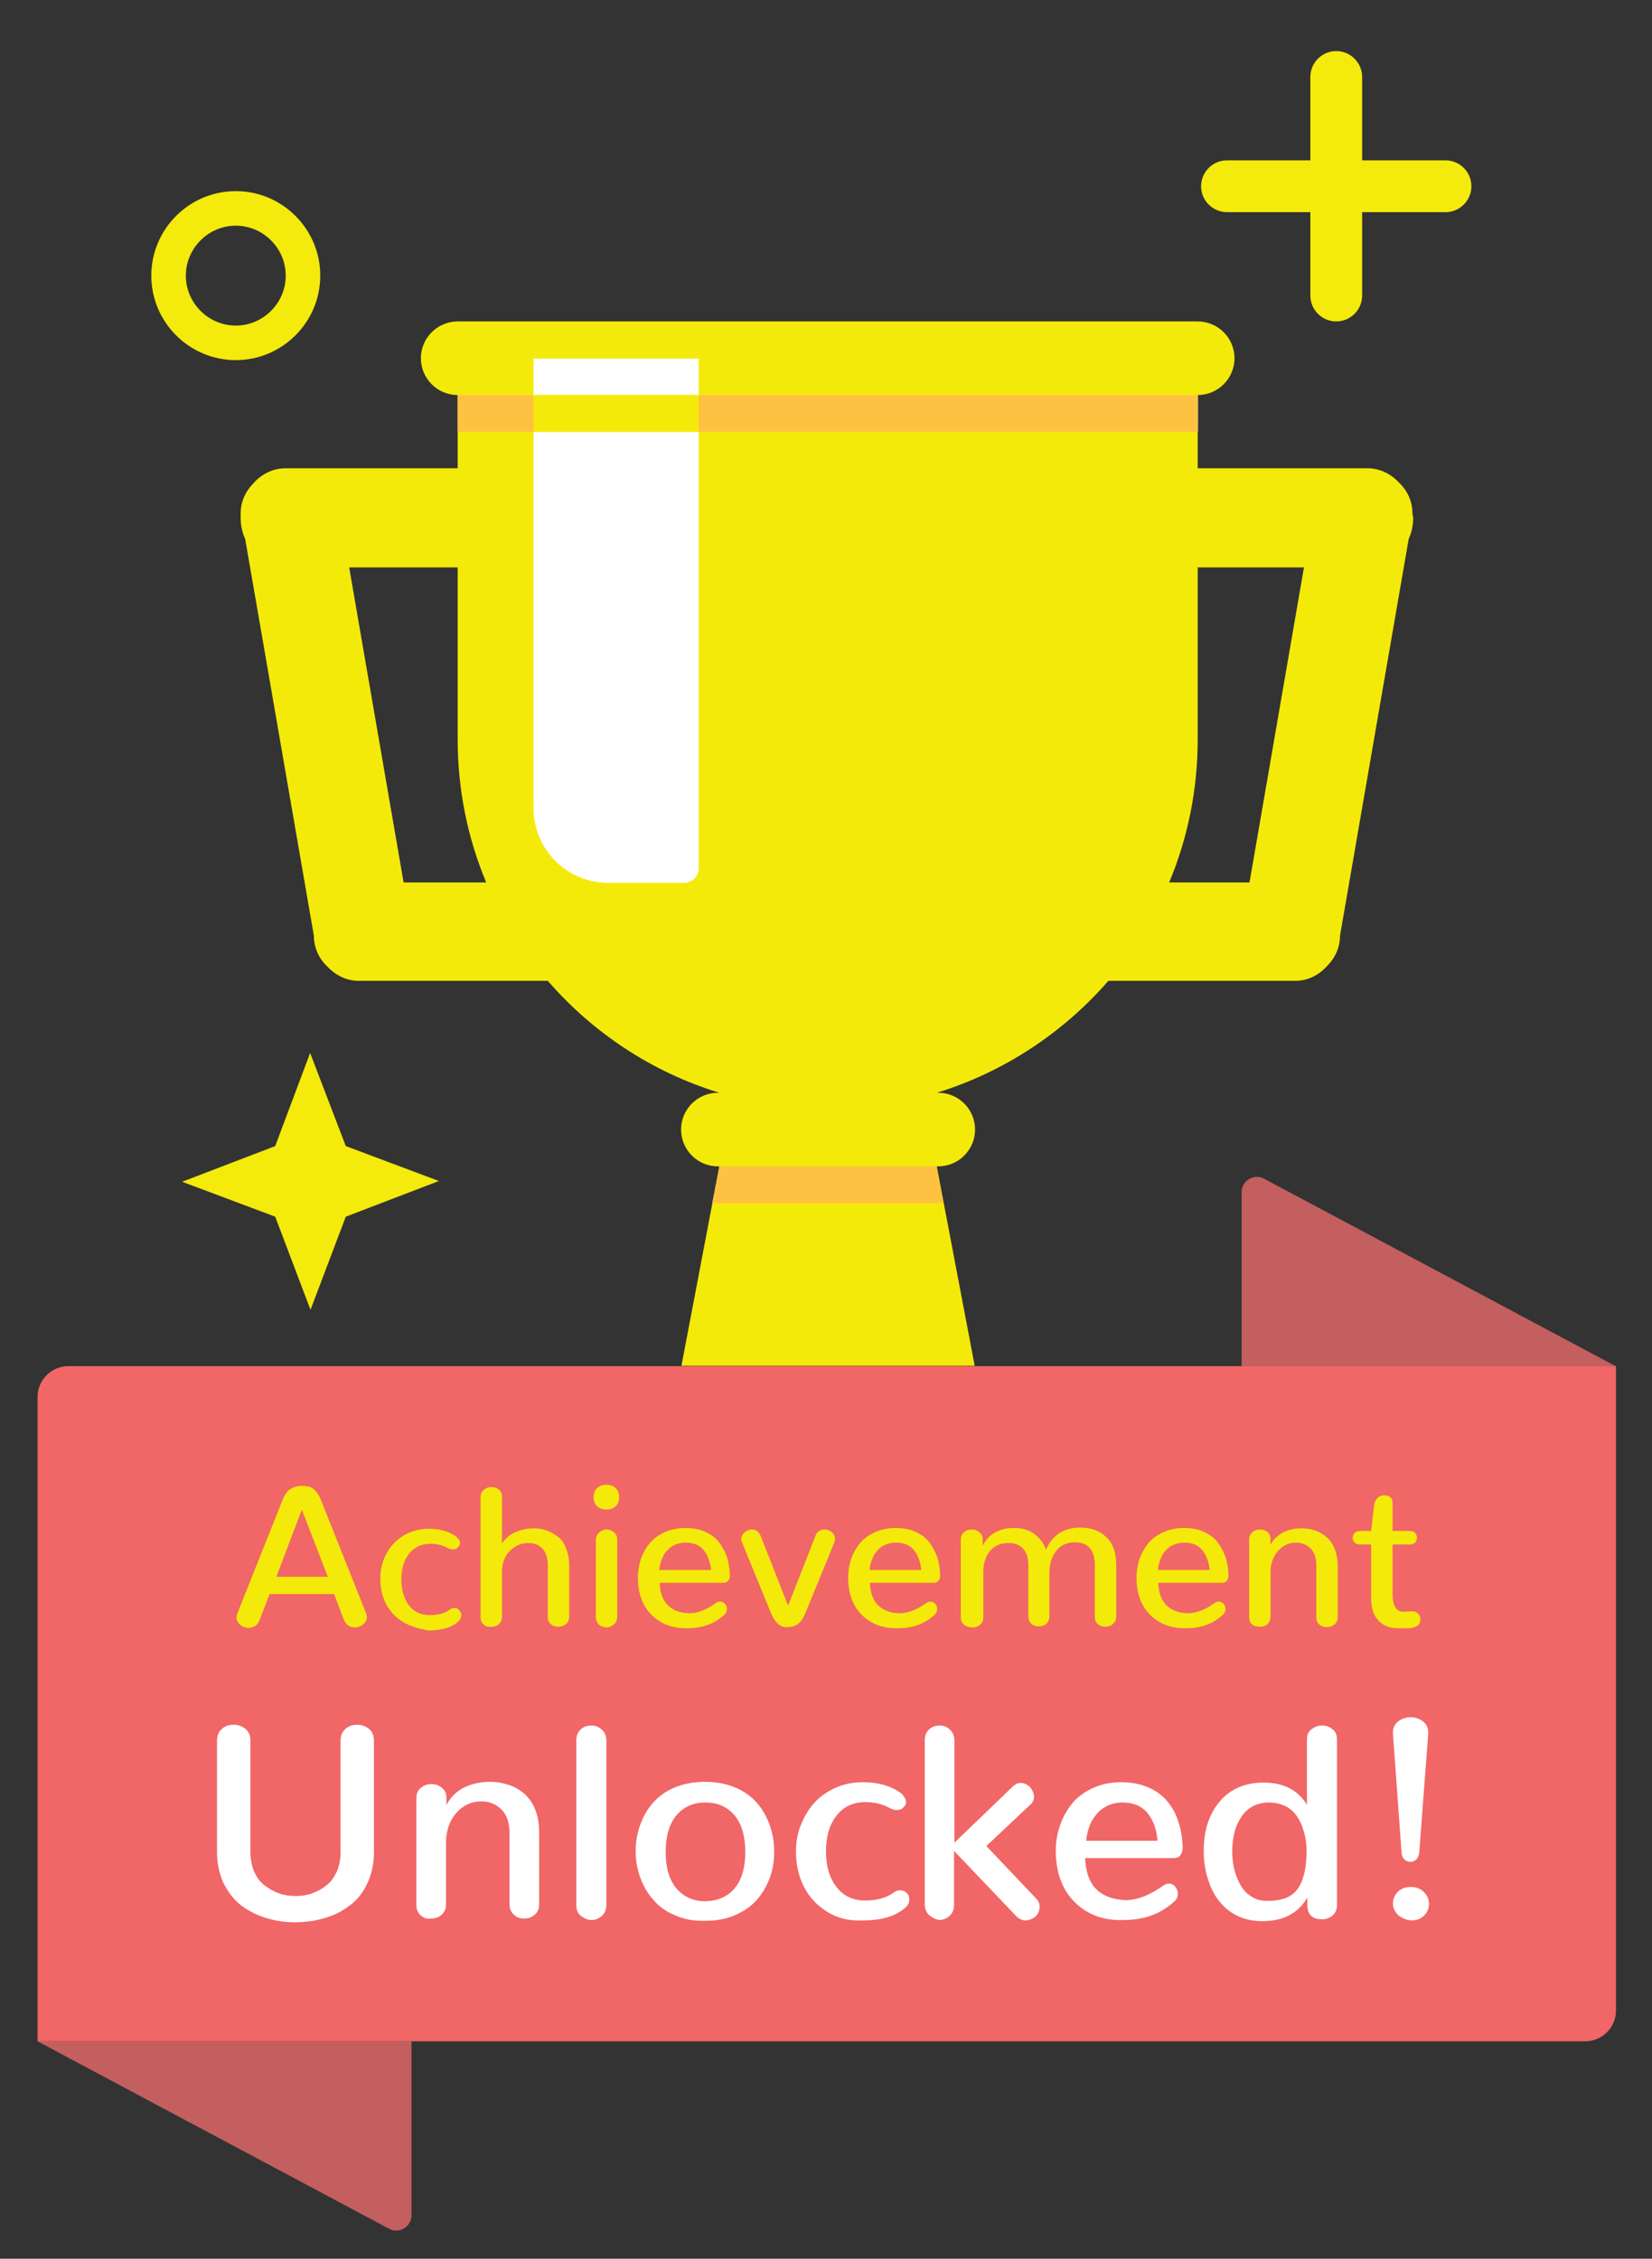 <?xml version="1.0" encoding="utf-8"?>
<!-- Generator: Adobe Illustrator 19.0.1, SVG Export Plug-In . SVG Version: 6.00 Build 0)  -->
<svg version="1.1" id="Layer_1" xmlns="http://www.w3.org/2000/svg" xmlns:xlink="http://www.w3.org/1999/xlink" x="0px" y="0px"
	 viewBox="0 0 440 601.5" style="enable-background:new 0 0 440 601.5;" xml:space="preserve">
<rect x="0" y="0" width="440" height="601.5" fill="#333333" stroke="none"/>
<style type="text/css">
	.st0{fill:#F4EA0A;}
	.st1{fill:#FFC141;}
	.st2{fill:#FFFFFF;}
	.st3{fill:#F4EA0B;}
	.st4{fill:#C45F5F;}
	.st5{fill:#F16667;}
</style>
<path class="st0" d="M376.2,136.9l0-0.2c0-3.1-1.3-6-3.5-8.1c-2.2-2.4-5.2-3.9-8.5-3.9h-1c-0.1,0-0.1,0-0.2,0c-0.1,0-0.1,0-0.2,0
	l-43.8,0v-19.5c5.4,0,9.8-4.4,9.8-9.8c0-5.4-4.4-9.8-9.8-9.8v0h0H121.9h0v0c-5.4,0-9.8,4.4-9.8,9.8c0,5.4,4.4,9.8,9.8,9.8v19.5
	l-44.6,0c0,0,0,0,0,0c0,0,0,0,0,0l-1.2,0c-3.4,0-6.4,1.5-8.6,4c-2.1,2.1-3.4,4.9-3.4,8l0,0.1c0,0.3,0,0.7,0,1c0,2.1,0.4,4,1.2,5.7
	l18.3,105.7c0,3.1,1.3,6,3.5,8.1c2.2,2.4,5.2,3.9,8.5,3.9l1,0c0.1,0,0.1,0,0.2,0c0.1,0,0.1,0,0.2,0l48.9,0
	c12,13.8,27.7,24.3,45.7,29.8h-0.4c-5.4,0-9.8,4.4-9.8,9.8v0c0,5.4,4.4,9.8,9.8,9.8h0.4l-10.1,53.1h78.1l-10.1-53.1h0.4
	c5.4,0,9.8-4.4,9.8-9.8v0c0-5.4-4.4-9.8-9.8-9.8h-0.4c17.9-5.5,33.7-16,45.7-29.8l48.5,0c0,0,0,0,0,0c0,0,0,0,0,0l1.2,0
	c3.4,0,6.4-1.5,8.6-4c2.1-2.1,3.4-4.9,3.4-8l18.3-105.7c0.8-1.7,1.2-3.7,1.2-5.7C376.3,137.6,376.3,137.2,376.2,136.9z M107.5,235
	L93,151.1l28.9,0v45.8c0,13.5,2.7,26.4,7.6,38.1L107.5,235z M332.8,235l-21.4,0c4.9-11.7,7.6-24.6,7.6-38.1v-45.8l28.3,0L332.8,235z
	"/>
<polygon class="st1" points="189.7,320.4 251.2,320.4 249.4,310.6 191.6,310.6 "/>
<rect x="121.9" y="105.2" class="st1" width="197.2" height="9.8"/>
<path class="st2" d="M182.2,235.1H162c-11,0-19.9-8.9-19.9-19.9l0-100.2h44l0,116.2C186.1,233.3,184.4,235.1,182.2,235.1z"/>
<g>
	<rect x="122.6" y="85.7" class="st2" width="44" height="0"/>
	<rect x="142.1" y="95.5" class="st2" width="44" height="9.7"/>
	<rect x="142.1" y="105.2" class="st0" width="44" height="9.8"/>
</g>
<path class="st3" d="M62.8,95.9c-12.4,0-22.5-10.1-22.5-22.5s10.1-22.5,22.5-22.5S85.3,61,85.3,73.4S75.2,95.9,62.8,95.9z
	 M62.8,60.1c-7.3,0-13.3,6-13.3,13.3s6,13.3,13.3,13.3s13.3-6,13.3-13.3S70.1,60.1,62.8,60.1z"/>
<path class="st3" d="M385,42.7h-22.2V20.5c0-3.8-3.1-6.9-6.9-6.9c-3.8,0-6.9,3.1-6.9,6.9v22.2h-22.2c-3.8,0-6.9,3.1-6.9,6.9
	c0,3.8,3.1,6.9,6.9,6.9h22.2v22.2c0,3.8,3.1,6.9,6.9,6.9c3.8,0,6.9-3.1,6.9-6.9V56.5H385c3.8,0,6.9-3.1,6.9-6.9
	C391.9,45.8,388.8,42.7,385,42.7z"/>
<polygon class="st3" points="73.3,324 48.5,314.7 73.3,305.2 82.6,280.4 92.1,305.2 116.9,314.5 92.1,324 82.7,348.8 "/>
<path class="st4" d="M330.7,363.8v-46.3c0-3.1,3.3-5.1,6-3.6l93.6,49.9H330.7z"/>
<path class="st4" d="M109.6,543.6v46.3c0,3.1-3.3,5.1-6,3.6L10,543.6L109.6,543.6z"/>
<path class="st5" d="M422.2,543.6H10V372c0-4.5,3.7-8.2,8.2-8.2h412.2v171.7C430.4,539.9,426.7,543.6,422.2,543.6z"/>
<path class="st0" d="M89,424.5H71.8l-2.7,7c-0.3,0.7-0.6,1.2-1.2,1.5c-0.5,0.3-1.1,0.5-1.7,0.5c-0.8,0-1.6-0.3-2.2-0.8
	c-0.6-0.5-1-1.2-1-2c0-0.3,0.1-0.7,0.2-1l12-30.1c0.6-1.6,1.3-2.6,2.2-3.1c0.8-0.5,1.8-0.8,3-0.8c0.8,0,1.4,0.1,2,0.2
	c0.5,0.2,1.1,0.5,1.6,1.1c0.6,0.6,1.1,1.5,1.5,2.5l12,30.1c0.1,0.3,0.2,0.7,0.2,1c0,0.8-0.3,1.4-1,2c-0.6,0.5-1.4,0.8-2.2,0.8
	c-0.6,0-1.2-0.2-1.7-0.5c-0.5-0.3-0.9-0.9-1.2-1.5L89,424.5z M80.4,402l-6.8,17.9h13.7L80.4,402z"/>
<path class="st0" d="M107.3,431.9c-2-1.2-3.4-2.8-4.5-4.8c-1-2-1.5-4.2-1.5-6.7c0-1.8,0.3-3.5,0.9-5.1s1.5-3,2.6-4.2
	c1.1-1.2,2.5-2.2,4.1-2.9c1.6-0.7,3.4-1.1,5.3-1.1c2.9,0,5.3,0.7,7.2,2c0.2,0.2,0.4,0.4,0.6,0.6s0.3,0.4,0.4,0.6s0.1,0.4,0.1,0.6
	s0,0.4-0.1,0.5c-0.1,0.2-0.1,0.3-0.3,0.5c-0.1,0.1-0.2,0.3-0.4,0.4c-0.1,0.1-0.3,0.2-0.5,0.2c-0.2,0.1-0.4,0.1-0.6,0.1
	c-0.2,0-0.4,0-0.6-0.1c-0.2-0.1-0.4-0.1-0.6-0.2c-1.5-0.8-3.1-1.2-4.8-1.2c-2.4,0-4.2,0.9-5.6,2.6c-1.4,1.7-2.1,4-2.1,6.9
	c0,2.8,0.7,5.1,2,6.9c1.3,1.7,3.2,2.6,5.5,2.6c2.3,0,4.1-0.5,5.5-1.5c0.2-0.2,0.4-0.3,0.6-0.3s0.4-0.1,0.6-0.1c0.2,0,0.3,0,0.5,0.1
	c0.1,0,0.3,0.1,0.4,0.2c0.1,0.1,0.2,0.2,0.3,0.3c0.1,0.1,0.2,0.2,0.3,0.4s0.1,0.3,0.2,0.4c0,0.1,0.1,0.3,0.1,0.5
	c0,0.6-0.3,1.2-0.9,1.8c-1.8,1.5-4.4,2.3-8,2.3C111.5,433.7,109.3,433.1,107.3,431.9z"/>
<path class="st0" d="M128.8,432.6c-0.6-0.5-0.8-1.2-0.8-2v-31.9c0-0.8,0.3-1.5,0.9-2c0.6-0.5,1.2-0.7,2-0.7c0.8,0,1.4,0.2,2,0.7
	c0.6,0.5,0.8,1.1,0.8,2V411c0.8-1.2,1.9-2.2,3.4-2.9c1.5-0.7,3.2-1.1,5.1-1.1c1.3,0,2.4,0.2,3.5,0.6c1.1,0.4,2.1,1,3,1.7
	s1.6,1.8,2.1,3.1c0.5,1.3,0.8,2.8,0.8,4.5v13.6c0,0.9-0.3,1.5-0.9,2c-0.6,0.5-1.2,0.7-2,0.7c-0.8,0-1.4-0.2-2-0.7
	c-0.6-0.5-0.8-1.2-0.8-2v-13.7c0-1.9-0.5-3.4-1.4-4.4c-1-1-2.2-1.5-3.8-1.5c-1.9,0-3.5,0.7-4.9,2.1c-1.4,1.4-2.1,3.3-2.1,5.6v11.9
	c0,0.9-0.3,1.5-0.8,2c-0.6,0.5-1.2,0.7-2,0.7C130,433.3,129.3,433.1,128.8,432.6z"/>
<path class="st0" d="M159,401.1c-0.6-0.6-0.9-1.4-0.9-2.4c0-1,0.3-1.8,0.9-2.4c0.6-0.6,1.5-0.9,2.5-0.9c1,0,1.9,0.3,2.5,0.9
	c0.6,0.6,0.9,1.4,0.9,2.4c0,1-0.3,1.8-0.9,2.4c-0.6,0.6-1.5,0.9-2.5,0.9C160.5,402,159.7,401.7,159,401.1z M159.5,432.6
	c-0.5-0.5-0.8-1.2-0.8-2.1v-20.3c0-0.9,0.3-1.6,0.9-2.1c0.6-0.5,1.2-0.8,2-0.8c0.8,0,1.4,0.3,2,0.8c0.6,0.5,0.8,1.2,0.8,2.1v20.3
	c0,0.9-0.3,1.6-0.9,2.1c-0.6,0.5-1.3,0.8-2,0.8C160.7,433.3,160,433.1,159.5,432.6z"/>
<path class="st0" d="M173.5,430c-2.4-2.4-3.6-5.7-3.6-9.9c0-1.7,0.3-3.4,0.8-5c0.6-1.6,1.4-3,2.4-4.2c1-1.2,2.4-2.2,4-2.9
	c1.6-0.7,3.4-1.1,5.4-1.1c2,0,3.8,0.3,5.3,1c1.5,0.7,2.8,1.6,3.7,2.8c0.9,1.2,1.6,2.5,2.1,3.9c0.5,1.5,0.7,3.1,0.8,4.8
	c0,0.6-0.1,1.1-0.4,1.5c-0.3,0.4-0.7,0.6-1.3,0.6h-17c0.1,2.8,0.9,4.8,2.3,6.1c1.4,1.3,3.3,2,5.6,2c2.2,0,4.6-0.9,7.2-2.8
	c0.3-0.2,0.7-0.3,1-0.3c0.5,0,0.9,0.2,1.3,0.6s0.5,0.9,0.5,1.4c0,0.7-0.3,1.2-0.9,1.7c-2.6,2.3-5.8,3.4-9.6,3.4
	C179.1,433.7,175.9,432.4,173.5,430z M189.4,418.2c-0.2-2.1-0.8-3.9-1.9-5.3c-1.1-1.4-2.7-2.1-4.8-2.1c-1.1,0-2.1,0.2-3,0.6
	c-0.9,0.4-1.6,1-2.2,1.7c-0.6,0.7-1,1.5-1.3,2.3c-0.3,0.8-0.5,1.7-0.6,2.7H189.4z"/>
<path class="st0" d="M207.2,432.4c-0.7-0.6-1.4-1.7-2-3.2l-7.5-18.3c-0.1-0.2-0.1-0.3-0.2-0.5s-0.1-0.3-0.1-0.5
	c0-0.7,0.3-1.3,0.9-1.8s1.2-0.8,1.9-0.8c0.5,0,1,0.1,1.4,0.4c0.4,0.3,0.7,0.7,1,1.3l7.3,18.6l7.3-18.6c0.2-0.6,0.5-1,1-1.3
	c0.4-0.3,0.9-0.4,1.4-0.4c0.5,0,0.9,0.1,1.3,0.3c0.4,0.2,0.8,0.5,1.1,0.9s0.4,0.8,0.4,1.3c0,0.3-0.1,0.6-0.2,1l-7.5,18.3
	c-0.6,1.5-1.2,2.6-2,3.2c-0.7,0.6-1.7,1-2.9,1C208.9,433.4,207.9,433.1,207.2,432.4z"/>
<path class="st0" d="M229.5,430c-2.4-2.4-3.6-5.7-3.6-9.9c0-1.7,0.3-3.4,0.8-5c0.6-1.6,1.4-3,2.4-4.2c1-1.2,2.4-2.2,4-2.9
	c1.6-0.7,3.4-1.1,5.4-1.1c2,0,3.8,0.3,5.3,1c1.5,0.7,2.8,1.6,3.7,2.8c0.9,1.2,1.6,2.5,2.1,3.9s0.7,3.1,0.8,4.8
	c0,0.6-0.1,1.1-0.4,1.5c-0.3,0.4-0.7,0.6-1.3,0.6h-17c0.1,2.8,0.9,4.8,2.3,6.1c1.4,1.3,3.3,2,5.6,2c2.2,0,4.6-0.9,7.2-2.8
	c0.3-0.2,0.7-0.3,1-0.3c0.5,0,0.9,0.2,1.3,0.6s0.5,0.9,0.5,1.4c0,0.7-0.3,1.2-0.9,1.7c-2.6,2.3-5.8,3.4-9.6,3.4
	C235.1,433.7,231.9,432.4,229.5,430z M245.4,418.2c-0.2-2.1-0.8-3.9-1.9-5.3c-1.1-1.4-2.7-2.1-4.8-2.1c-1.1,0-2.1,0.2-3,0.6
	c-0.9,0.4-1.6,1-2.2,1.7c-0.6,0.7-1,1.5-1.3,2.3c-0.3,0.8-0.5,1.7-0.6,2.7H245.4z"/>
<path class="st0" d="M256.7,432.6c-0.6-0.5-0.8-1.1-0.8-2v-20.6c0-0.8,0.3-1.5,0.9-2c0.6-0.5,1.2-0.7,2-0.7c0.8,0,1.4,0.2,2,0.7
	c0.6,0.4,0.9,1.1,0.9,1.8v1.8c1.7-3.1,4.4-4.7,8.3-4.7c2.2,0,4,0.5,5.5,1.6s2.5,2.5,3.1,4.2c0.8-1.9,2-3.4,3.5-4.4
	c1.6-1,3.4-1.5,5.6-1.5c2.9,0,5.2,0.8,6.9,2.5c1.8,1.6,2.7,4.1,2.7,7.5v13.7c0,0.9-0.3,1.5-0.9,2s-1.2,0.7-2,0.7
	c-0.8,0-1.4-0.2-2-0.7s-0.8-1.1-0.8-2v-13.8c0-2-0.5-3.5-1.4-4.5c-0.9-1-2.2-1.5-3.9-1.5c-2,0-3.7,0.7-4.9,2.2s-1.9,3.5-1.9,6.1
	v11.4c0,0.9-0.3,1.5-0.8,2c-0.6,0.5-1.2,0.7-2,0.7c-0.8,0-1.4-0.2-2-0.7c-0.6-0.5-0.8-1.2-0.8-2V417c0-2.1-0.5-3.6-1.4-4.6
	s-2.2-1.5-3.9-1.5c-2.1,0-3.7,0.7-4.9,2.1c-1.2,1.4-1.8,3.3-1.8,5.7v12c0,0.9-0.3,1.5-0.9,2c-0.6,0.5-1.3,0.7-2,0.7
	C257.9,433.3,257.2,433.1,256.7,432.6z"/>
<path class="st0" d="M306.3,430c-2.4-2.4-3.6-5.7-3.6-9.9c0-1.7,0.3-3.4,0.8-5c0.6-1.6,1.4-3,2.4-4.2c1-1.2,2.4-2.2,4-2.9
	c1.6-0.7,3.4-1.1,5.4-1.1c2,0,3.8,0.3,5.3,1c1.5,0.7,2.8,1.6,3.7,2.8c0.9,1.2,1.6,2.5,2.1,3.9c0.5,1.5,0.7,3.1,0.8,4.8
	c0,0.6-0.1,1.1-0.4,1.5c-0.3,0.4-0.7,0.6-1.3,0.6h-17c0.1,2.8,0.9,4.8,2.3,6.1s3.3,2,5.6,2c2.2,0,4.6-0.9,7.2-2.8
	c0.3-0.2,0.7-0.3,1-0.3c0.5,0,0.9,0.2,1.3,0.6s0.5,0.9,0.5,1.4c0,0.7-0.3,1.2-0.9,1.7c-2.6,2.3-5.8,3.4-9.6,3.4
	C311.9,433.7,308.7,432.4,306.3,430z M322.2,418.2c-0.2-2.1-0.8-3.9-1.9-5.3c-1.1-1.4-2.7-2.1-4.8-2.1c-1.1,0-2.1,0.2-3,0.6
	s-1.6,1-2.2,1.7c-0.6,0.7-1,1.5-1.3,2.3c-0.3,0.8-0.5,1.7-0.6,2.7H322.2z"/>
<path class="st0" d="M333.5,432.6c-0.6-0.5-0.8-1.1-0.8-2v-20.6c0-0.8,0.3-1.5,0.9-2c0.6-0.5,1.2-0.7,2-0.7s1.4,0.2,2,0.7
	c0.6,0.5,0.8,1.1,0.8,1.9v1.5c0.7-1.4,1.8-2.5,3.3-3.3s3.2-1.1,5.1-1.1c1.3,0,2.5,0.2,3.6,0.6c1.1,0.4,2.1,1,3,1.8
	c0.9,0.8,1.6,1.8,2.1,3.1s0.8,2.8,0.8,4.5v13.6c0,0.9-0.3,1.5-0.9,2c-0.6,0.5-1.2,0.7-2,0.7c-0.8,0-1.4-0.2-2-0.7s-0.8-1.1-0.8-2
	v-13.7c0-2-0.5-3.5-1.5-4.5s-2.3-1.6-3.9-1.6c-1.9,0-3.4,0.7-4.8,2.2c-1.3,1.5-2,3.4-2,5.7v11.8c0,0.8-0.3,1.5-0.8,2
	c-0.6,0.5-1.2,0.7-2,0.7S334,433.1,333.5,432.6z"/>
<path class="st0" d="M367.1,431.5c-1.3-1.4-1.9-3.3-1.9-5.8v-14.4h-2.9c-0.7,0-1.2-0.2-1.5-0.5c-0.4-0.4-0.5-0.8-0.5-1.3
	s0.2-1,0.5-1.3s0.8-0.5,1.5-0.5h2.9l0.8-7c0.1-0.7,0.4-1.3,0.9-1.8c0.5-0.5,1.1-0.7,1.9-0.7c0.6,0,1.1,0.2,1.5,0.5s0.6,0.9,0.6,1.6
	v7.4h4.5c0.7,0,1.2,0.2,1.5,0.5c0.3,0.4,0.5,0.8,0.5,1.3c0,0.5-0.2,1-0.5,1.3c-0.3,0.3-0.8,0.5-1.5,0.5h-4.5v13.1
	c0,1,0.1,1.9,0.3,2.6c0.2,0.7,0.5,1.2,0.9,1.6s1,0.6,1.7,0.6h0.2l1.9-0.1c0.1,0,0.1,0,0.2,0c0.5,0,0.9,0.1,1.2,0.3
	c0.3,0.2,0.6,0.5,0.8,0.8c0.2,0.3,0.2,0.7,0.2,1.1c0,0.3,0,0.5-0.1,0.7s-0.2,0.4-0.3,0.6c-0.1,0.2-0.3,0.3-0.5,0.4
	c-0.2,0.1-0.4,0.2-0.6,0.3c-0.3,0.1-0.5,0.1-0.7,0.2c-0.2,0.1-0.5,0.1-0.9,0.1s-0.6,0-0.9,0c-0.3,0-0.6,0-1,0c-0.1,0-0.2,0-0.3,0
	s-0.2,0-0.4,0s-0.2,0-0.3,0C370.1,433.6,368.4,432.9,367.1,431.5z"/>
<path class="st2" d="M70.7,510.7c-2.5-0.8-4.7-1.9-6.6-3.4c-1.9-1.5-3.4-3.5-4.6-5.9c-1.1-2.4-1.7-5.2-1.7-8.2v-29.6
	c0-1.4,0.4-2.4,1.3-3.2c0.9-0.8,1.9-1.1,3.2-1.1c1.2,0,2.2,0.4,3.1,1.1c0.9,0.8,1.3,1.8,1.3,3.2v29.4c0,2,0.3,3.8,1,5.4
	c0.7,1.6,1.6,2.8,2.8,3.7c1.2,0.9,2.4,1.6,3.8,2.1c1.4,0.5,2.9,0.7,4.4,0.7c1.6,0,3-0.2,4.4-0.7c1.4-0.5,2.7-1.2,3.8-2.1
	c1.2-0.9,2.1-2.2,2.8-3.7c0.7-1.6,1-3.3,1-5.4v-29.4c0-1.4,0.4-2.4,1.3-3.2c0.9-0.8,1.9-1.1,3.2-1.1c1.2,0,2.2,0.4,3.1,1.1
	c0.9,0.8,1.3,1.8,1.3,3.2v29.6c0,3.1-0.6,5.8-1.7,8.2c-1.1,2.4-2.6,4.4-4.6,5.9c-1.9,1.5-4.1,2.7-6.6,3.4c-2.5,0.8-5.2,1.2-8.1,1.2
	S73.2,511.5,70.7,510.7z"/>
<path class="st2" d="M112.1,510.1c-0.8-0.7-1.2-1.6-1.2-2.8v-28.5c0-1.2,0.4-2.1,1.2-2.7c0.8-0.7,1.7-1,2.8-1s2,0.3,2.8,1
	c0.8,0.6,1.2,1.5,1.2,2.6v2c1-2,2.5-3.5,4.5-4.6c2-1,4.4-1.6,7.1-1.6c1.8,0,3.4,0.3,5,0.8c1.5,0.5,2.9,1.3,4.2,2.4
	c1.2,1.1,2.2,2.5,2.9,4.3c0.7,1.8,1,3.9,1,6.2v18.9c0,1.2-0.4,2.1-1.2,2.8c-0.8,0.7-1.7,1-2.8,1c-1.1,0-2-0.3-2.7-1
	c-0.8-0.7-1.2-1.6-1.2-2.8v-19c0-2.7-0.7-4.8-2.1-6.2c-1.4-1.4-3.2-2.2-5.4-2.2c-2.6,0-4.8,1-6.6,3s-2.8,4.7-2.8,8v16.4
	c0,1.2-0.4,2.1-1.2,2.8c-0.8,0.7-1.7,1-2.8,1C113.8,511.1,112.9,510.8,112.1,510.1z"/>
<path class="st2" d="M154.6,510.1c-0.8-0.7-1.1-1.6-1.1-2.9v-43.8c0-1.2,0.4-2.2,1.2-2.9c0.8-0.7,1.7-1,2.8-1c1.1,0,2,0.4,2.8,1.1
	c0.8,0.7,1.2,1.7,1.2,2.9v43.8c0,1.2-0.4,2.2-1.2,2.9c-0.8,0.7-1.7,1.1-2.8,1.1S155.4,510.7,154.6,510.1z"/>
<path class="st2" d="M179.7,510c-2.4-1-4.3-2.4-5.8-4.2c-1.5-1.7-2.6-3.7-3.4-5.9c-0.8-2.2-1.2-4.5-1.2-6.9c0-2.4,0.4-4.8,1.2-7
	c0.8-2.2,1.9-4.2,3.4-5.9c1.5-1.7,3.4-3.1,5.8-4.1s5.1-1.5,8.1-1.5c3,0,5.6,0.5,8,1.5c2.4,1,4.3,2.4,5.8,4.1s2.6,3.7,3.4,5.9
	c0.8,2.2,1.2,4.6,1.2,7.1c0,1.9-0.2,3.7-0.7,5.5c-0.5,1.8-1.2,3.4-2.2,5c-1,1.6-2.2,3-3.6,4.1s-3.2,2.1-5.2,2.8s-4.3,1-6.7,1
	C184.8,511.6,182.1,511.1,179.7,510z M195.7,502.8c1.9-2.3,2.8-5.5,2.8-9.6c0-4.1-0.9-7.4-2.8-9.7c-1.9-2.3-4.5-3.5-7.8-3.5
	c-3.3,0-5.9,1.2-7.8,3.5c-1.9,2.3-2.8,5.6-2.8,9.7c0,4.1,0.9,7.3,2.8,9.6s4.5,3.5,7.8,3.5C191.2,506.2,193.8,505.1,195.7,502.8z"/>
<path class="st2" d="M220.3,509.1c-2.7-1.7-4.8-3.9-6.2-6.7c-1.4-2.8-2.1-5.9-2.1-9.3c0-2.5,0.4-4.9,1.3-7.1c0.9-2.2,2-4.2,3.6-5.9
	c1.5-1.7,3.4-3,5.6-4s4.7-1.5,7.3-1.5c4,0,7.3,0.9,10,2.8c0.3,0.2,0.6,0.5,0.8,0.8s0.4,0.5,0.5,0.8c0.1,0.3,0.2,0.5,0.2,0.8
	c0,0.3,0,0.5-0.1,0.7c-0.1,0.2-0.2,0.4-0.4,0.6c-0.2,0.2-0.3,0.4-0.5,0.5c-0.2,0.1-0.4,0.3-0.7,0.3c-0.3,0.1-0.5,0.1-0.8,0.1
	c-0.3,0-0.5,0-0.8-0.1c-0.3-0.1-0.5-0.2-0.8-0.3c-2.1-1.2-4.3-1.7-6.7-1.7c-3.3,0-5.8,1.2-7.7,3.6c-1.9,2.4-2.8,5.6-2.8,9.5
	c0,3.9,0.9,7.1,2.8,9.5c1.8,2.4,4.4,3.6,7.6,3.6c3.2,0,5.7-0.7,7.6-2.1c0.3-0.2,0.6-0.4,0.9-0.5s0.6-0.1,0.9-0.1
	c0.2,0,0.4,0,0.6,0.1c0.2,0.1,0.4,0.1,0.6,0.2s0.3,0.2,0.5,0.4c0.1,0.1,0.3,0.3,0.4,0.5c0.1,0.2,0.2,0.4,0.2,0.6s0.1,0.4,0.1,0.6
	c0,0.9-0.4,1.7-1.3,2.4c-2.5,2.1-6.1,3.2-11,3.2C226.1,511.6,223,510.8,220.3,509.1z"/>
<path class="st2" d="M247.5,510c-0.8-0.7-1.2-1.7-1.2-2.9v-43.7c0-1.2,0.4-2.2,1.2-2.9c0.8-0.7,1.7-1,2.8-1c1.1,0,2,0.4,2.7,1.1
	c0.8,0.7,1.2,1.7,1.2,2.9v27.2l15.6-15c0.3-0.3,0.7-0.5,1-0.7s0.7-0.2,1.1-0.2c0.6,0,1.2,0.2,1.7,0.5c0.5,0.3,1,0.8,1.3,1.4
	c0.3,0.6,0.5,1.1,0.5,1.7c0,0.3,0,0.5-0.1,0.8c-0.1,0.2-0.2,0.5-0.3,0.7c-0.1,0.2-0.3,0.5-0.5,0.6l-11.8,11.1l13.3,14
	c0.3,0.4,0.6,0.7,0.7,1.1c0.2,0.4,0.2,0.8,0.2,1.2c0,0.6-0.2,1.2-0.5,1.7c-0.3,0.6-0.8,1-1.4,1.3c-0.6,0.3-1.2,0.5-1.8,0.5
	c-1,0-1.8-0.4-2.6-1.2l-16.5-17.3v14.4c0,1.2-0.4,2.2-1.2,2.9c-0.8,0.7-1.7,1.1-2.8,1.1C249.2,511.1,248.3,510.7,247.5,510z"/>
<path class="st2" d="M286.2,506.5c-3.3-3.3-5-7.9-5-13.7c0-2.4,0.4-4.7,1.2-6.9c0.8-2.2,1.9-4.1,3.3-5.8s3.3-3,5.5-4
	c2.2-1,4.7-1.5,7.4-1.5c2.8,0,5.2,0.5,7.3,1.4c2.1,0.9,3.8,2.2,5.1,3.8c1.3,1.6,2.3,3.4,2.9,5.5c0.7,2,1,4.2,1.1,6.6
	c0,0.9-0.2,1.6-0.6,2.1c-0.4,0.6-1,0.8-1.8,0.8h-23.6c0.2,3.8,1.2,6.6,3.1,8.4s4.5,2.7,7.8,2.8c3,0,6.3-1.3,10-3.9
	c0.5-0.3,0.9-0.5,1.4-0.5c0.7,0,1.3,0.3,1.7,0.8c0.5,0.6,0.7,1.2,0.7,1.9c0,0.9-0.4,1.7-1.2,2.3c-3.6,3.2-8,4.7-13.2,4.7
	C294,511.5,289.6,509.9,286.2,506.5z M308.3,490.2c-0.2-2.9-1.1-5.4-2.6-7.3c-1.5-1.9-3.8-2.9-6.7-2.9c-1.5,0-2.9,0.3-4.1,0.9
	c-1.2,0.6-2.2,1.4-3,2.4s-1.4,2.1-1.8,3.2c-0.4,1.2-0.7,2.4-0.8,3.7H308.3z"/>
<path class="st2" d="M329.4,510.1c-2-1-3.6-2.4-4.9-4.1c-1.3-1.7-2.2-3.7-2.9-6s-1-4.6-1-7.1c0-5.4,1.4-9.8,4.3-13.2
	c2.9-3.4,6.8-5,11.7-5c5.3,0,9.1,2,11.5,5.9v-17.4c0-1.2,0.4-2.1,1.2-2.7c0.8-0.6,1.7-1,2.8-1c1.1,0,2,0.3,2.8,1
	c0.8,0.6,1.2,1.5,1.2,2.7v44.1c0,1.2-0.4,2.1-1.2,2.8c-0.8,0.7-1.7,1-2.8,1c-2.6,0-3.9-1.3-3.9-3.8v-2c-2.4,4.2-6.4,6.3-12,6.3
	C333.6,511.6,331.4,511.1,329.4,510.1z M345.7,502.9c1.5-2.2,2.3-5.5,2.3-9.9c0-1.7-0.2-3.3-0.6-4.8s-0.9-2.9-1.7-4.1
	c-0.8-1.3-1.8-2.3-3.1-3c-1.3-0.7-2.9-1.1-4.7-1.1c-1.4,0-2.7,0.3-3.8,0.8c-1.1,0.5-2,1.2-2.8,2.1c-0.7,0.9-1.3,1.9-1.8,3
	s-0.8,2.3-1,3.5s-0.3,2.4-0.3,3.6c0,1.2,0.1,2.4,0.3,3.6s0.5,2.3,1,3.5c0.5,1.2,1,2.2,1.7,3.1c0.7,0.9,1.6,1.6,2.7,2.2
	c1.1,0.6,2.4,0.8,3.8,0.8C341.6,506.2,344.2,505.1,345.7,502.9z"/>
<path class="st2" d="M371,461.6c0,0,0-0.1,0-0.1c0,0,0-0.1,0-0.1c0,0,0-0.1,0-0.1c0-1.2,0.5-2.2,1.4-2.9c0.9-0.7,2.1-1.1,3.3-1.1
	c1.3,0,2.4,0.4,3.3,1.1c0.9,0.7,1.4,1.7,1.4,2.9c0,0.1,0,0.3,0,0.4l-2.4,31.7c-0.1,0.8-0.4,1.4-0.8,1.8c-0.4,0.4-1,0.6-1.6,0.6
	c-0.4,0-0.7-0.1-1.1-0.3s-0.6-0.5-0.8-0.8c-0.2-0.4-0.4-0.8-0.4-1.3L371,461.6z M372.4,510c-0.9-0.9-1.4-1.9-1.4-3.1
	c0-1.2,0.4-2.2,1.3-3.1c0.9-0.9,2-1.3,3.5-1.3c1.3,0,2.5,0.4,3.4,1.3c0.9,0.9,1.4,1.9,1.4,3.2c0,1.2-0.4,2.2-1.3,3.1
	c-0.9,0.9-2,1.3-3.4,1.3C374.5,511.3,373.4,510.8,372.4,510z"/>
</svg>
